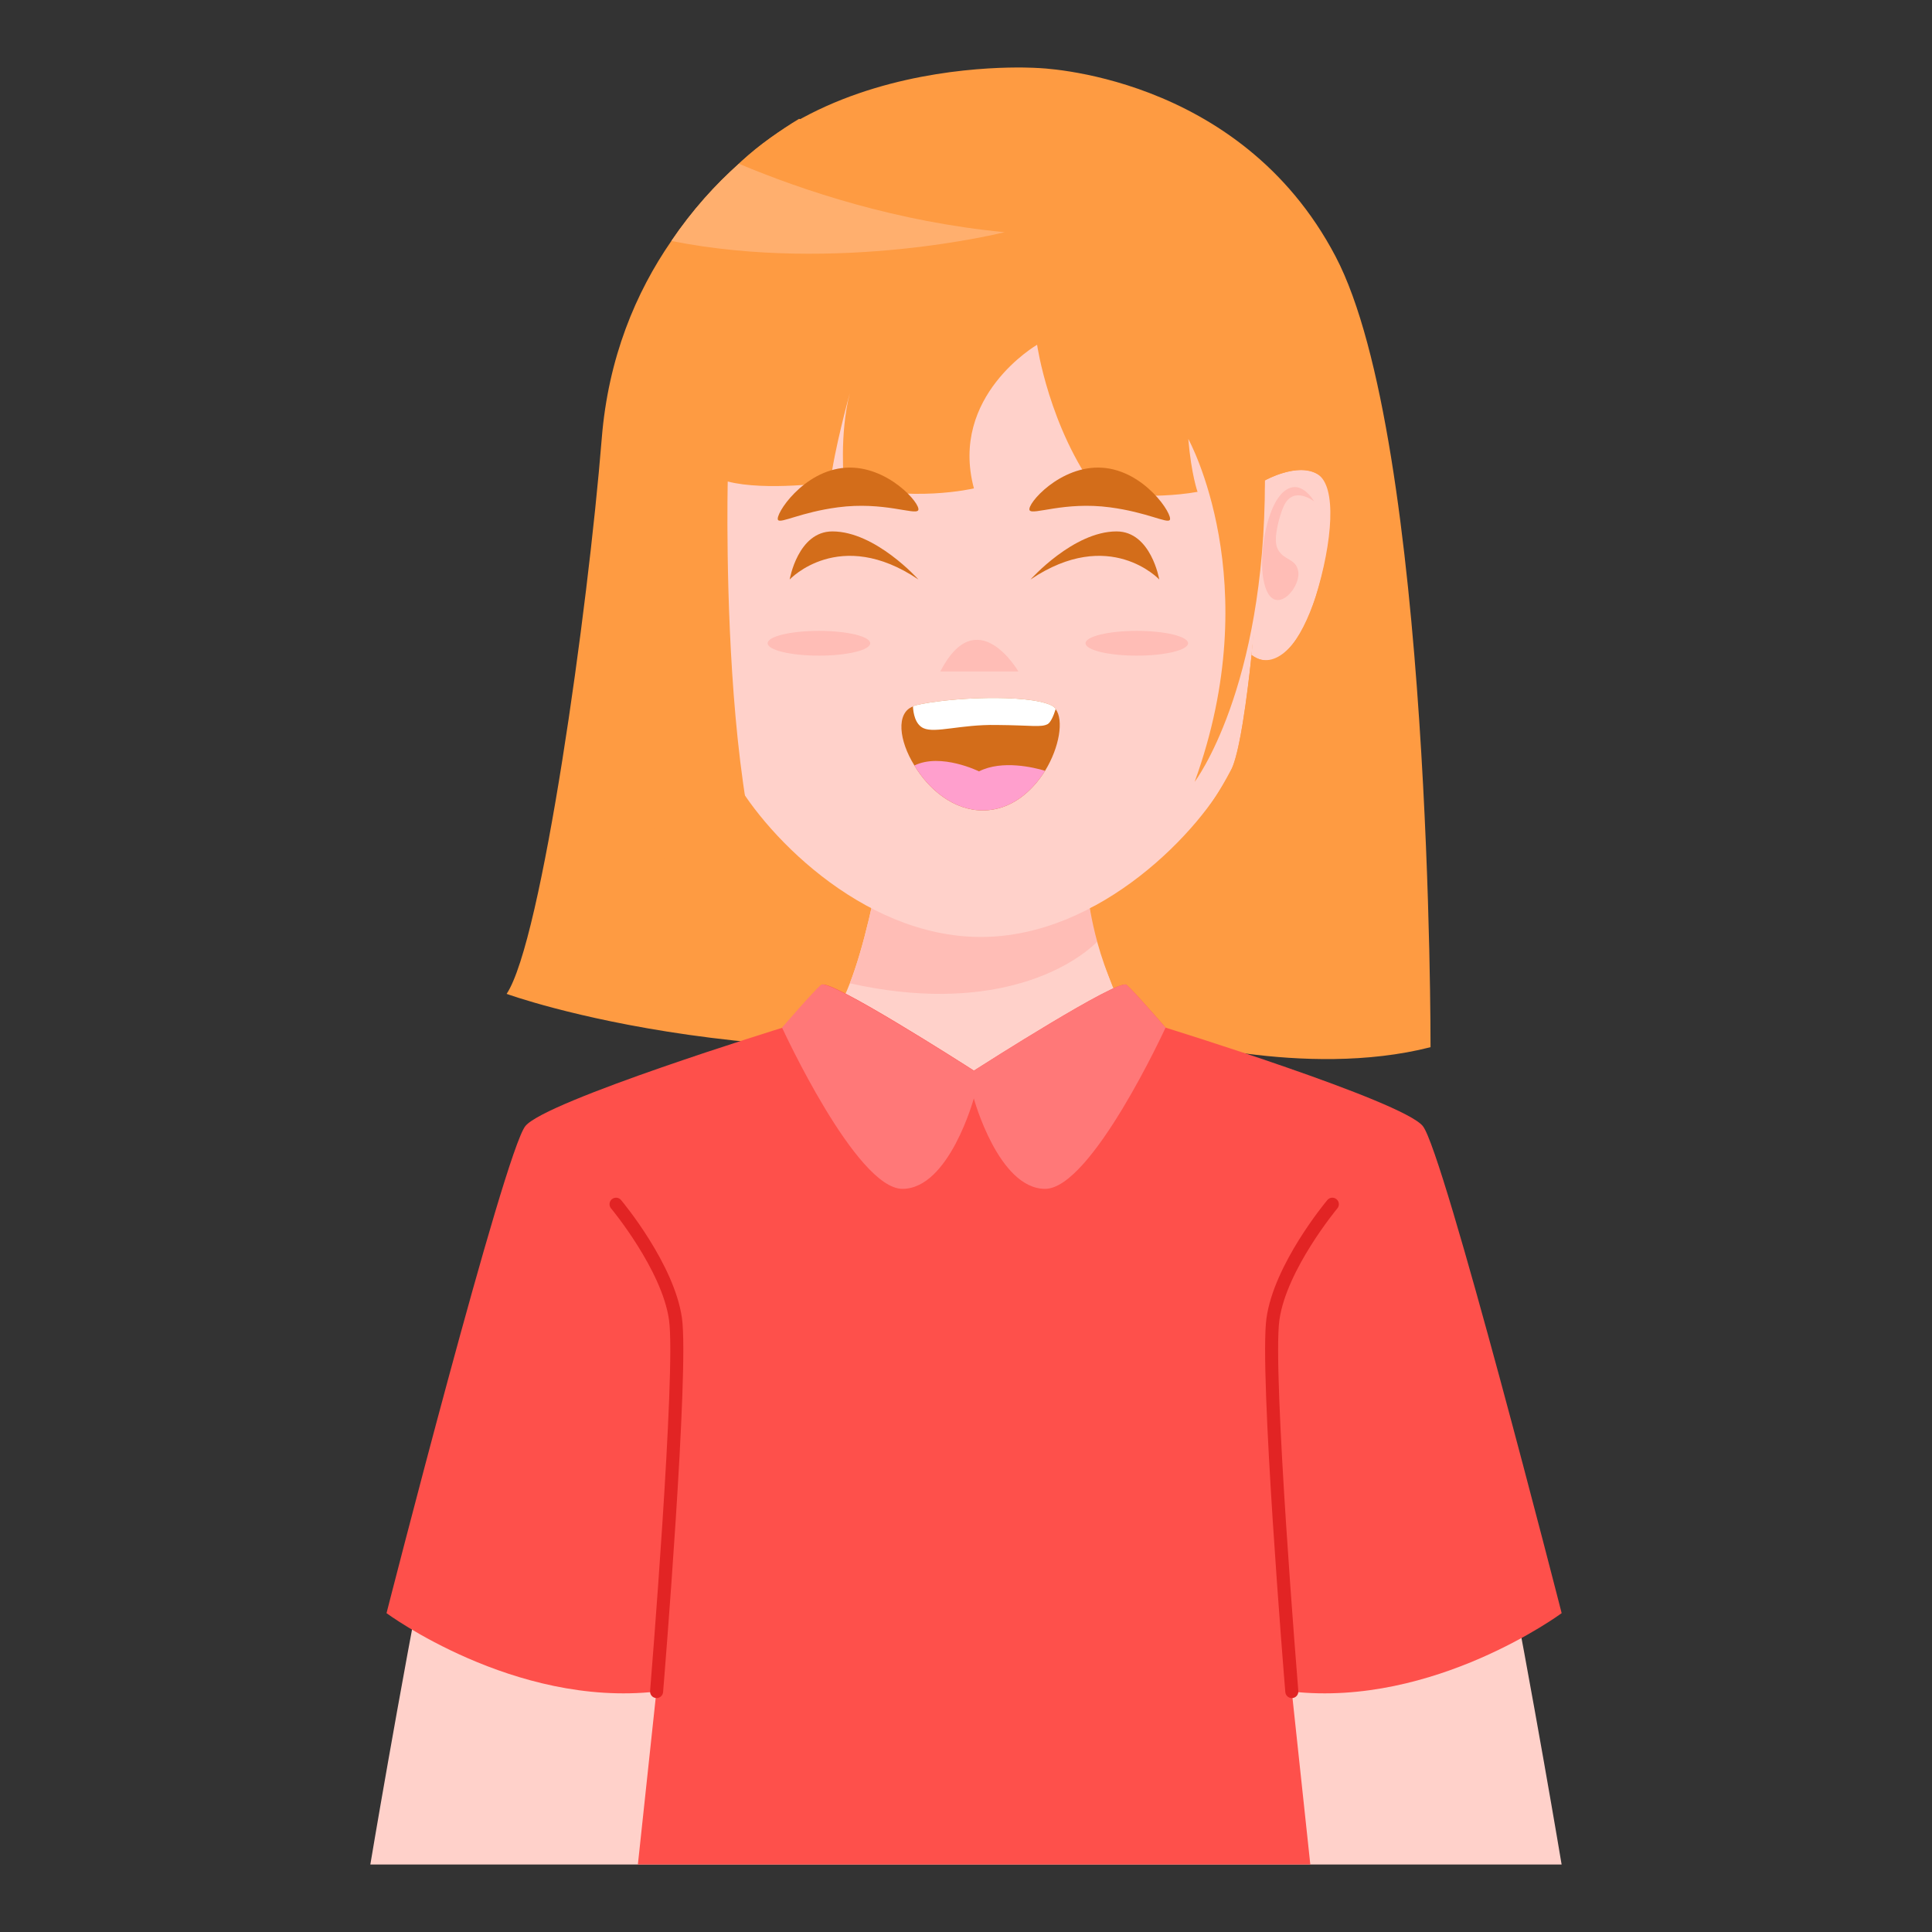 <svg xmlns="http://www.w3.org/2000/svg" xml:space="preserve" id="Layer_1" x="0" y="0" enable-background="new 0 0 2500 2500" version="1.1" viewBox="0 0 2500 2500">
  <rect x="0" y="0" width="2500" height="2500" fill="#333333" stroke="none"/>
  <g>
    <path fill="#FE9B42" d="M1492.26,1327.1c-487.5,86.63-836.69-41.04-836.69-41.04c45.59-68.02,105.25-497,123.11-718.9
		c8.36-104.11,44.08-188.85,90.05-255.34c26.98-39.9,57.38-73.33,87.39-99.93c27.36-24.7,54.34-44.08,77.89-58.13l440.39,116.65
		l273.57,213.54C1747.98,483.95,1863.11,1260.99,1492.26,1327.1z"/>
    <path fill="#FFD1CA" d="M2020.73,2412.67H479.21c0,0,141.73-849.99,205.18-928.26c63.46-78.27,331.71-117.41,385.29-161.11
		c11.02-8.74,20.9-27.36,30.02-50.91c36.48-94.23,58.13-271.68,58.13-271.68h222.28c0,0,14.81,121.59,40.65,216.96
		c13.3,48.63,28.88,90.81,47.12,105.63c53.95,43.7,283.83,82.83,347.67,161.11C1879,1562.68,2020.73,2412.67,2020.73,2412.67z"/>
    <path fill="#FFBDB6" d="M1420.76,1217.67c-38.27,38.29-142.86,94.61-321.07,54.72c36.48-94.23,58.13-271.68,58.13-271.68h222.28
		C1380.11,1000.71,1394.92,1122.3,1420.76,1217.67z"/>
    <path fill="#FFD1CA" d="M1636.8,621.63c0,0,63.15-35.75,83.96,9.97c16.53,36.31-31.5,266.48-101.24,215.94L1636.8,621.63z"/>
    <path fill="#FFD1CA" d="M1592.18,998.59c-37.27,75.2-167.99,213.84-322.98,213.84c-155.63,0-285.7-138.63-323.63-213.84
		c-37.92-75.85-54.99-601.62-54.99-601.62l378.62-28.64l377.98,28.64C1647.18,396.97,1630.11,922.73,1592.18,998.59z"/>
    <path fill="#FFBDB6" d="M1633.88,743.19c-3.62-29.58,5.2-87.96,27.13-106.86c21.93-18.91,39.42,12.43,39.42,12.43
		s-26.95-21.23-39.35,6.35c-5.25,11.68-13.71,41.23-8.45,53.7c7.16,16.99,24.26,12.82,27.25,30.39
		C1683.95,763.09,1641.74,807.45,1633.88,743.19z"/>
    <path fill="#FE9B42" d="M855.93,382.68c87.23-322.99,486.05-294.72,486.05-294.72s261.33,5.95,386.22,243.84
		s122.91,1023.27,122.91,1023.27c-163.55,41.63-353.1-14.47-353.1-14.47c-67.17-26.17-87.68-165.23-87.68-165.23
		c117.27-51.83,170.72-156.99,183.73-181.24c13.01-24.26,25.47-146.58,25.47-146.58c25.14,19.81,61.1-3.95,82.92-75.31
		c21.82-71.36,27.74-142.74,2.51-158.7c-25.23-15.96-68.15,8.1-68.15,8.1c0,270.54-90.95,390.06-90.95,390.06
		c94.13-259.31-8.21-443.71-8.21-443.71c3.96,46.53,11.99,68.45,11.99,68.45c-59.47,10.56-128.86,1.73-128.86,1.73
		c-63.44-84.85-78.78-192.05-78.78-192.05s-113.93,65.93-81.75,185.85c0,0-82.95,19.61-168.12-6.55c0,0-6.29-63.33,7.58-116.85
		c0,0-21.05,76.55-25.01,115.47c0,0-83.98,11.73-133.01-0.98c0,0-14.37,608.11,124.4,616.04c0,0-178.42-11.89-218.07-160.58
		S797.42,599.34,855.93,382.68z"/>
    <path fill="#D36D1A" d="M1332.28,660.22c-4.13-7.65,39.55-58.38,93.67-55.01c55.23,3.44,92.42,61.42,87.72,67.65
		c-3.56,4.72-29.49-9.98-77.32-16.36C1377.14,648.62,1336.01,667.13,1332.28,660.22z"/>
    <path fill="#D36D1A" d="M1188.18,660.22c4.13-7.65-39.55-58.38-93.67-55.01c-55.23,3.44-92.42,61.42-87.72,67.65
		c3.56,4.72,29.49-9.98,77.32-16.36C1143.32,648.62,1184.45,667.13,1188.18,660.22z"/>
    <path fill="#FFBDB6" d="M1216.73,868.88h101.1C1317.84,868.88,1264.31,776.69,1216.73,868.88z"/>
    <path fill="#D36D1A" d="M1333.47,749.88c0,0,55.48-62.23,111.33-62.23c44.68,0,55.28,62.23,55.28,62.23
		S1435.71,680.96,1333.47,749.88z"/>
    <path fill="#D36D1A" d="M1188.45,749.88c0,0-55.48-62.23-111.33-62.23c-44.68,0-55.28,62.23-55.28,62.23
		S1086.21,680.96,1188.45,749.88z"/>
    <path fill="#D36D1A" d="M1352.34,997.38c-17.1,27.36-44.46,50.92-79.79,51.3c-38.38,0.38-71.05-27.36-89.3-58.14
		c-20.13-32.3-23.93-68.01-1.9-76.37c1.14-0.76,2.28-1.14,3.42-1.52c42.94-10.26,143.63-14.82,175.55,0
		c2.28,1.14,4.55,2.66,5.7,4.94C1376.66,931.65,1370.96,966.99,1352.34,997.38z"/>
    <path fill="#FFF" d="M1366.02,917.59c-2.66,8.74-6.46,17.1-10.26,19.38c-8.74,4.56-20.14,1.52-66.49,1.14
		c-46.35-0.76-79.03,11.02-94.23,4.18c-11.02-4.94-13.3-20.14-13.68-28.12c1.14-0.76,2.28-1.14,3.42-1.52
		c42.94-10.26,143.63-14.82,175.55,0C1362.6,913.79,1364.88,915.31,1366.02,917.59z"/>
    <path fill="#FF9FCD" d="M1352.34,997.38c-17.1,27.36-44.46,50.92-79.79,51.3c-38.38,0.38-71.05-27.36-89.3-58.14
		c34.2-16.72,83.6,7.6,83.6,7.6C1296.87,982.95,1338.28,993.2,1352.34,997.38z"/>
    <path fill="#FE504B" d="M1671.6,2188.87l23.94,223.8H825.41l23.94-223.8c-184.29,20.52-349.19-101.45-349.19-101.45
		s152.74-597.69,179.72-630.36c26.6-32.68,332.85-127.29,332.85-127.29s40.27-46.74,50.53-55.47
		c10.26-8.36,183.91,102.59,196.83,110.95c0.38,0,0.38,0,0.38,0c10.64-6.84,186.95-119.31,197.21-110.95
		c10.26,8.74,50.53,55.47,50.53,55.47s306.26,94.61,332.85,127.29c26.98,32.68,179.72,630.36,179.72,630.36
		S1855.89,2209.39,1671.6,2188.87z"/>
    <path fill="#FF7878" d="M1508.22,1329.76c0,0-95.75,208.6-155.78,208.6c-60.42,0-92.33-117.03-92.33-117.03
		s-31.92,117.03-92.33,117.03c-60.03,0-155.79-208.6-155.79-208.6s40.27-46.74,50.53-55.47c10.26-8.36,186.57,104.11,197.21,110.95
		c0,0,0,0,0.38,0c0.38,0,0.38,0,0.38,0c10.64-6.84,186.95-119.31,197.21-110.95C1467.94,1283.02,1508.22,1329.76,1508.22,1329.76z"/>
    <path fill="#E22424" d="M1671.6,2197.31c-4.37,0-8.04-3.34-8.41-7.75c-1.4-16.94-34.04-415.79-24.35-484.07
		c9.89-69.68,75.95-149.3,78.75-152.63c2.97-3.63,8.32-4.08,11.87-1.07c3.59,2.97,4.08,8.32,1.07,11.87
		c-0.66,0.78-65.77,79.32-74.96,144.23c-9.44,66.39,24.11,476.16,24.44,480.28c0.37,4.66-3.05,8.74-7.71,9.11
		C1672.05,2197.31,1671.8,2197.31,1671.6,2197.31z"/>
    <path fill="#E22424" d="M849.63,2197.31c-0.21,0-0.45,0-0.7-0.04c-4.66-0.37-8.08-4.45-7.71-9.11
		c0.33-4.12,33.87-413.89,24.48-480.28c-9.23-64.9-74.34-143.44-75-144.23c-3.01-3.54-2.51-8.9,1.07-11.87s8.94-2.55,11.87,1.07
		c2.8,3.34,68.86,82.95,78.79,152.63c9.64,68.28-22.99,467.13-24.39,484.07C857.66,2193.97,853.99,2197.31,849.63,2197.31z"/>
    <path fill="#FFAF6E" d="M1299.99,300.43c0,0-214.68,54.34-431.26,11.4c26.98-39.9,57.38-73.33,87.39-99.93
		C1039.34,246.85,1160.55,287.13,1299.99,300.43z"/>
    <ellipse cx="1471.03" cy="832.37" fill="#FFBDB6" rx="66.35" ry="16.02"/>
    <ellipse cx="1059.69" cy="832.37" fill="#FFBDB6" rx="66.35" ry="16.02"/>
  </g>
</svg>
